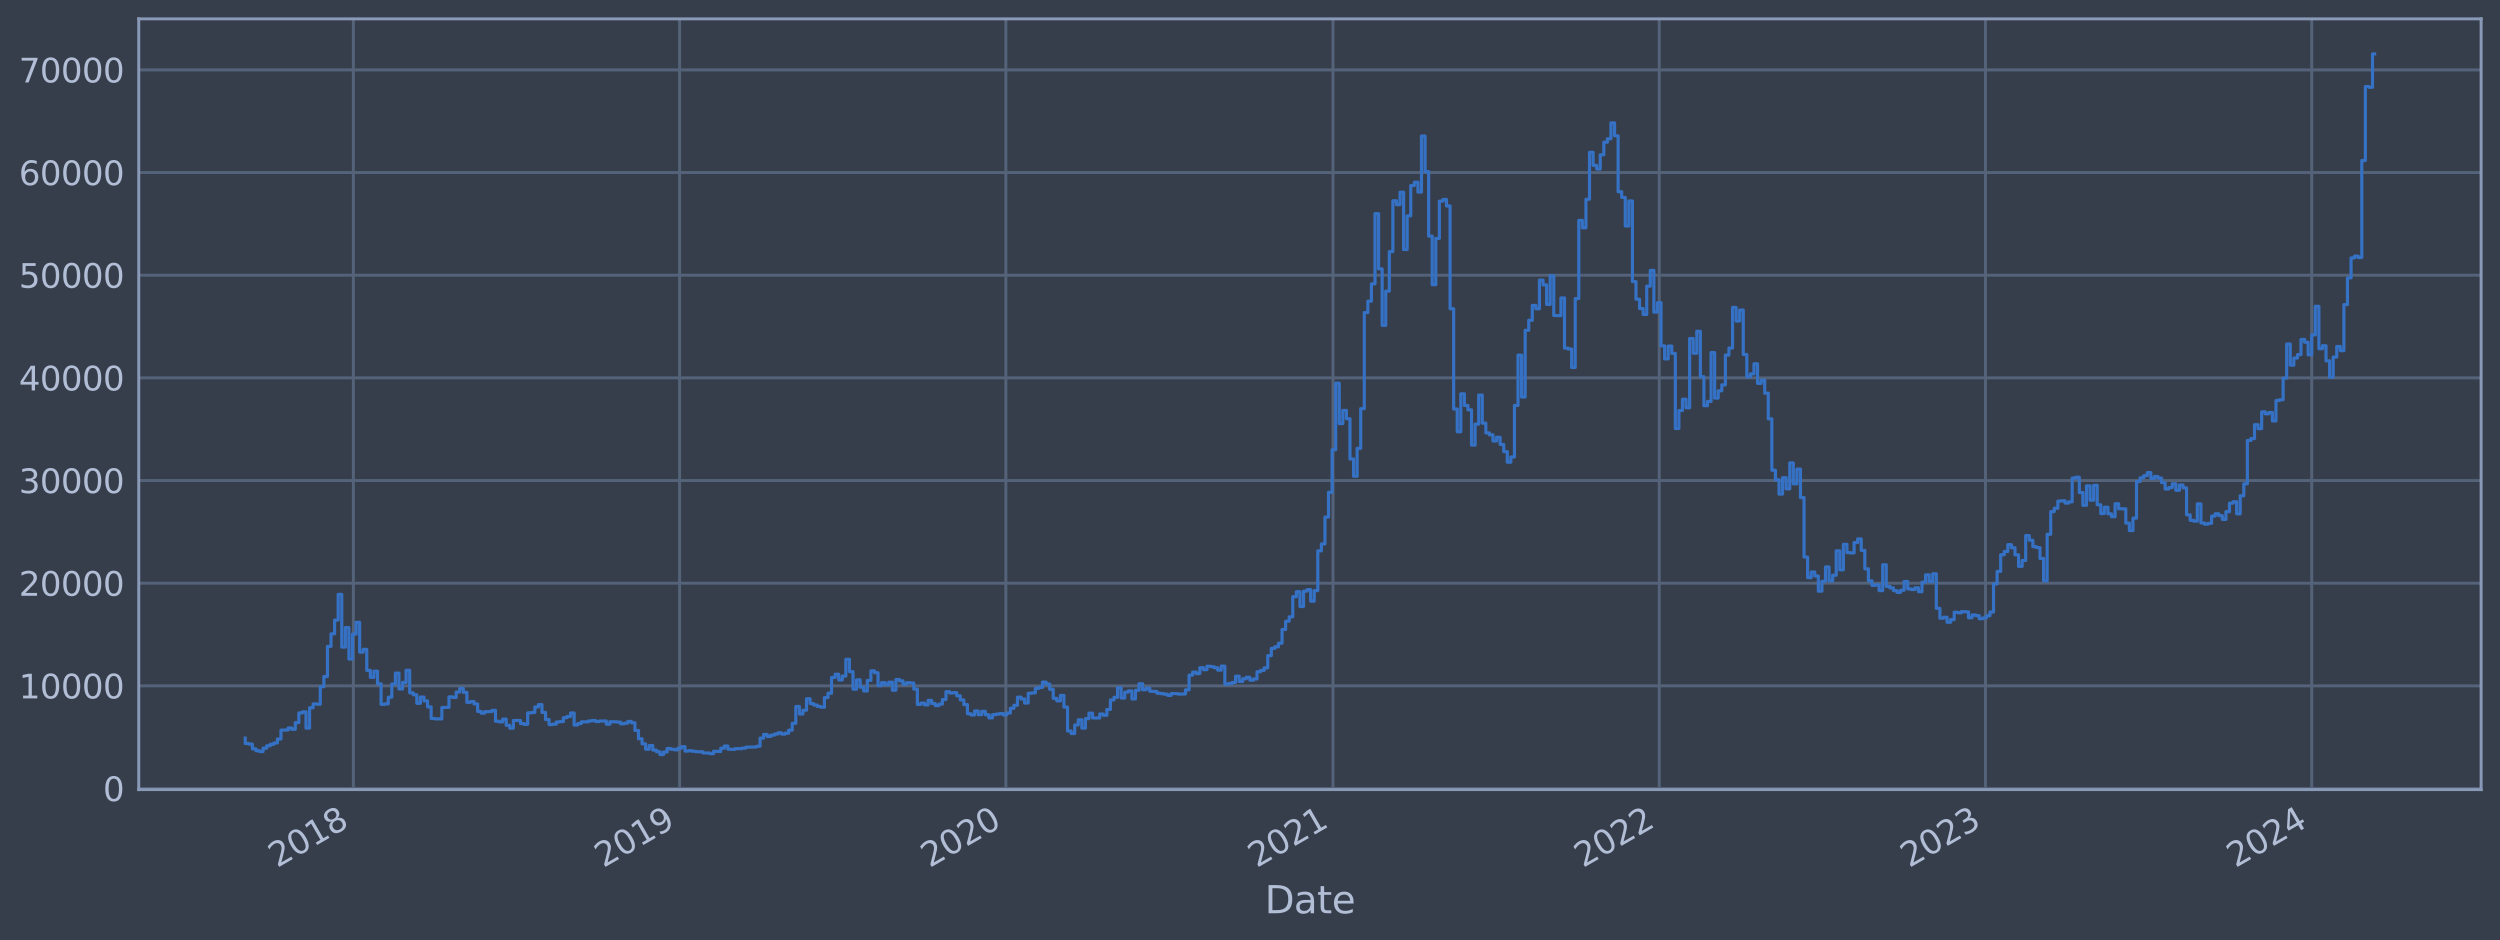 <?xml version="1.0" encoding="utf-8" standalone="no"?>
<!DOCTYPE svg PUBLIC "-//W3C//DTD SVG 1.1//EN"
  "http://www.w3.org/Graphics/SVG/1.1/DTD/svg11.dtd">
<svg xmlns:xlink="http://www.w3.org/1999/xlink" width="952.884pt" height="358.291pt" viewBox="0 0 952.884 358.291" xmlns="http://www.w3.org/2000/svg" version="1.1">
 <defs>
  <style type="text/css">*{stroke-linejoin: round; stroke-linecap: butt}</style>
 </defs>
 <g id="figure_1">
  <g id="patch_1">
   <path d="M 0 358.291 
L 952.884 358.291 
L 952.884 0 
L 0 0 
z
" style="fill: #373e4b"/>
  </g>
  <g id="axes_1">
   <g id="patch_2">
    <path d="M 52.884 300.96 
L 945.684 300.96 
L 945.684 7.2 
L 52.884 7.2 
z
" style="fill: #373e4b"/>
   </g>
   <g id="matplotlib.axis_1">
    <g id="xtick_1">
     <g id="line2d_1">
      <path d="M 134.688 300.96 
L 134.688 7.2 
" clip-path="url(#p4d804f595d)" style="fill: none; stroke: #546379; stroke-width: 1.12; stroke-linecap: square"/>
     </g>
     <g id="line2d_2"/>
     <g id="text_1">
      <!-- 2018 -->
      <g style="fill: #b1bed6" transform="translate(105.607 330.885) rotate(-30) scale(0.126 -0.126)">
       <defs>
        <path id="DejaVuSans-32" d="M 1228 531 
L 3431 531 
L 3431 0 
L 469 0 
L 469 531 
Q 828 903 1448 1529 
Q 2069 2156 2228 2338 
Q 2531 2678 2651 2914 
Q 2772 3150 2772 3378 
Q 2772 3750 2511 3984 
Q 2250 4219 1831 4219 
Q 1534 4219 1204 4116 
Q 875 4013 500 3803 
L 500 4441 
Q 881 4594 1212 4672 
Q 1544 4750 1819 4750 
Q 2544 4750 2975 4387 
Q 3406 4025 3406 3419 
Q 3406 3131 3298 2873 
Q 3191 2616 2906 2266 
Q 2828 2175 2409 1742 
Q 1991 1309 1228 531 
z
" transform="scale(0.016)"/>
        <path id="DejaVuSans-30" d="M 2034 4250 
Q 1547 4250 1301 3770 
Q 1056 3291 1056 2328 
Q 1056 1369 1301 889 
Q 1547 409 2034 409 
Q 2525 409 2770 889 
Q 3016 1369 3016 2328 
Q 3016 3291 2770 3770 
Q 2525 4250 2034 4250 
z
M 2034 4750 
Q 2819 4750 3233 4129 
Q 3647 3509 3647 2328 
Q 3647 1150 3233 529 
Q 2819 -91 2034 -91 
Q 1250 -91 836 529 
Q 422 1150 422 2328 
Q 422 3509 836 4129 
Q 1250 4750 2034 4750 
z
" transform="scale(0.016)"/>
        <path id="DejaVuSans-31" d="M 794 531 
L 1825 531 
L 1825 4091 
L 703 3866 
L 703 4441 
L 1819 4666 
L 2450 4666 
L 2450 531 
L 3481 531 
L 3481 0 
L 794 0 
L 794 531 
z
" transform="scale(0.016)"/>
        <path id="DejaVuSans-38" d="M 2034 2216 
Q 1584 2216 1326 1975 
Q 1069 1734 1069 1313 
Q 1069 891 1326 650 
Q 1584 409 2034 409 
Q 2484 409 2743 651 
Q 3003 894 3003 1313 
Q 3003 1734 2745 1975 
Q 2488 2216 2034 2216 
z
M 1403 2484 
Q 997 2584 770 2862 
Q 544 3141 544 3541 
Q 544 4100 942 4425 
Q 1341 4750 2034 4750 
Q 2731 4750 3128 4425 
Q 3525 4100 3525 3541 
Q 3525 3141 3298 2862 
Q 3072 2584 2669 2484 
Q 3125 2378 3379 2068 
Q 3634 1759 3634 1313 
Q 3634 634 3220 271 
Q 2806 -91 2034 -91 
Q 1263 -91 848 271 
Q 434 634 434 1313 
Q 434 1759 690 2068 
Q 947 2378 1403 2484 
z
M 1172 3481 
Q 1172 3119 1398 2916 
Q 1625 2713 2034 2713 
Q 2441 2713 2670 2916 
Q 2900 3119 2900 3481 
Q 2900 3844 2670 4047 
Q 2441 4250 2034 4250 
Q 1625 4250 1398 4047 
Q 1172 3844 1172 3481 
z
" transform="scale(0.016)"/>
       </defs>
       <use xlink:href="#DejaVuSans-32"/>
       <use xlink:href="#DejaVuSans-30" x="63.623"/>
       <use xlink:href="#DejaVuSans-31" x="127.246"/>
       <use xlink:href="#DejaVuSans-38" x="190.869"/>
      </g>
     </g>
    </g>
    <g id="xtick_2">
     <g id="line2d_3">
      <path d="M 259.037 300.96 
L 259.037 7.2 
" clip-path="url(#p4d804f595d)" style="fill: none; stroke: #546379; stroke-width: 1.12; stroke-linecap: square"/>
     </g>
     <g id="line2d_4"/>
     <g id="text_2">
      <!-- 2019 -->
      <g style="fill: #b1bed6" transform="translate(229.956 330.885) rotate(-30) scale(0.126 -0.126)">
       <defs>
        <path id="DejaVuSans-39" d="M 703 97 
L 703 672 
Q 941 559 1184 500 
Q 1428 441 1663 441 
Q 2288 441 2617 861 
Q 2947 1281 2994 2138 
Q 2813 1869 2534 1725 
Q 2256 1581 1919 1581 
Q 1219 1581 811 2004 
Q 403 2428 403 3163 
Q 403 3881 828 4315 
Q 1253 4750 1959 4750 
Q 2769 4750 3195 4129 
Q 3622 3509 3622 2328 
Q 3622 1225 3098 567 
Q 2575 -91 1691 -91 
Q 1453 -91 1209 -44 
Q 966 3 703 97 
z
M 1959 2075 
Q 2384 2075 2632 2365 
Q 2881 2656 2881 3163 
Q 2881 3666 2632 3958 
Q 2384 4250 1959 4250 
Q 1534 4250 1286 3958 
Q 1038 3666 1038 3163 
Q 1038 2656 1286 2365 
Q 1534 2075 1959 2075 
z
" transform="scale(0.016)"/>
       </defs>
       <use xlink:href="#DejaVuSans-32"/>
       <use xlink:href="#DejaVuSans-30" x="63.623"/>
       <use xlink:href="#DejaVuSans-31" x="127.246"/>
       <use xlink:href="#DejaVuSans-39" x="190.869"/>
      </g>
     </g>
    </g>
    <g id="xtick_3">
     <g id="line2d_5">
      <path d="M 383.385 300.96 
L 383.385 7.2 
" clip-path="url(#p4d804f595d)" style="fill: none; stroke: #546379; stroke-width: 1.12; stroke-linecap: square"/>
     </g>
     <g id="line2d_6"/>
     <g id="text_3">
      <!-- 2020 -->
      <g style="fill: #b1bed6" transform="translate(354.304 330.885) rotate(-30) scale(0.126 -0.126)">
       <use xlink:href="#DejaVuSans-32"/>
       <use xlink:href="#DejaVuSans-30" x="63.623"/>
       <use xlink:href="#DejaVuSans-32" x="127.246"/>
       <use xlink:href="#DejaVuSans-30" x="190.869"/>
      </g>
     </g>
    </g>
    <g id="xtick_4">
     <g id="line2d_7">
      <path d="M 508.075 300.96 
L 508.075 7.2 
" clip-path="url(#p4d804f595d)" style="fill: none; stroke: #546379; stroke-width: 1.12; stroke-linecap: square"/>
     </g>
     <g id="line2d_8"/>
     <g id="text_4">
      <!-- 2021 -->
      <g style="fill: #b1bed6" transform="translate(478.994 330.885) rotate(-30) scale(0.126 -0.126)">
       <use xlink:href="#DejaVuSans-32"/>
       <use xlink:href="#DejaVuSans-30" x="63.623"/>
       <use xlink:href="#DejaVuSans-32" x="127.246"/>
       <use xlink:href="#DejaVuSans-31" x="190.869"/>
      </g>
     </g>
    </g>
    <g id="xtick_5">
     <g id="line2d_9">
      <path d="M 632.423 300.96 
L 632.423 7.2 
" clip-path="url(#p4d804f595d)" style="fill: none; stroke: #546379; stroke-width: 1.12; stroke-linecap: square"/>
     </g>
     <g id="line2d_10"/>
     <g id="text_5">
      <!-- 2022 -->
      <g style="fill: #b1bed6" transform="translate(603.342 330.885) rotate(-30) scale(0.126 -0.126)">
       <use xlink:href="#DejaVuSans-32"/>
       <use xlink:href="#DejaVuSans-30" x="63.623"/>
       <use xlink:href="#DejaVuSans-32" x="127.246"/>
       <use xlink:href="#DejaVuSans-32" x="190.869"/>
      </g>
     </g>
    </g>
    <g id="xtick_6">
     <g id="line2d_11">
      <path d="M 756.772 300.96 
L 756.772 7.2 
" clip-path="url(#p4d804f595d)" style="fill: none; stroke: #546379; stroke-width: 1.12; stroke-linecap: square"/>
     </g>
     <g id="line2d_12"/>
     <g id="text_6">
      <!-- 2023 -->
      <g style="fill: #b1bed6" transform="translate(727.691 330.885) rotate(-30) scale(0.126 -0.126)">
       <defs>
        <path id="DejaVuSans-33" d="M 2597 2516 
Q 3050 2419 3304 2112 
Q 3559 1806 3559 1356 
Q 3559 666 3084 287 
Q 2609 -91 1734 -91 
Q 1441 -91 1130 -33 
Q 819 25 488 141 
L 488 750 
Q 750 597 1062 519 
Q 1375 441 1716 441 
Q 2309 441 2620 675 
Q 2931 909 2931 1356 
Q 2931 1769 2642 2001 
Q 2353 2234 1838 2234 
L 1294 2234 
L 1294 2753 
L 1863 2753 
Q 2328 2753 2575 2939 
Q 2822 3125 2822 3475 
Q 2822 3834 2567 4026 
Q 2313 4219 1838 4219 
Q 1578 4219 1281 4162 
Q 984 4106 628 3988 
L 628 4550 
Q 988 4650 1302 4700 
Q 1616 4750 1894 4750 
Q 2613 4750 3031 4423 
Q 3450 4097 3450 3541 
Q 3450 3153 3228 2886 
Q 3006 2619 2597 2516 
z
" transform="scale(0.016)"/>
       </defs>
       <use xlink:href="#DejaVuSans-32"/>
       <use xlink:href="#DejaVuSans-30" x="63.623"/>
       <use xlink:href="#DejaVuSans-32" x="127.246"/>
       <use xlink:href="#DejaVuSans-33" x="190.869"/>
      </g>
     </g>
    </g>
    <g id="xtick_7">
     <g id="line2d_13">
      <path d="M 881.121 300.96 
L 881.121 7.2 
" clip-path="url(#p4d804f595d)" style="fill: none; stroke: #546379; stroke-width: 1.12; stroke-linecap: square"/>
     </g>
     <g id="line2d_14"/>
     <g id="text_7">
      <!-- 2024 -->
      <g style="fill: #b1bed6" transform="translate(852.04 330.885) rotate(-30) scale(0.126 -0.126)">
       <defs>
        <path id="DejaVuSans-34" d="M 2419 4116 
L 825 1625 
L 2419 1625 
L 2419 4116 
z
M 2253 4666 
L 3047 4666 
L 3047 1625 
L 3713 1625 
L 3713 1100 
L 3047 1100 
L 3047 0 
L 2419 0 
L 2419 1100 
L 313 1100 
L 313 1709 
L 2253 4666 
z
" transform="scale(0.016)"/>
       </defs>
       <use xlink:href="#DejaVuSans-32"/>
       <use xlink:href="#DejaVuSans-30" x="63.623"/>
       <use xlink:href="#DejaVuSans-32" x="127.246"/>
       <use xlink:href="#DejaVuSans-34" x="190.869"/>
      </g>
     </g>
    </g>
    <g id="text_8">
     <!-- Date -->
     <g style="fill: #b1bed6" transform="translate(482.075 348.096) scale(0.144 -0.144)">
      <defs>
       <path id="DejaVuSans-44" d="M 1259 4147 
L 1259 519 
L 2022 519 
Q 2988 519 3436 956 
Q 3884 1394 3884 2338 
Q 3884 3275 3436 3711 
Q 2988 4147 2022 4147 
L 1259 4147 
z
M 628 4666 
L 1925 4666 
Q 3281 4666 3915 4102 
Q 4550 3538 4550 2338 
Q 4550 1131 3912 565 
Q 3275 0 1925 0 
L 628 0 
L 628 4666 
z
" transform="scale(0.016)"/>
       <path id="DejaVuSans-61" d="M 2194 1759 
Q 1497 1759 1228 1600 
Q 959 1441 959 1056 
Q 959 750 1161 570 
Q 1363 391 1709 391 
Q 2188 391 2477 730 
Q 2766 1069 2766 1631 
L 2766 1759 
L 2194 1759 
z
M 3341 1997 
L 3341 0 
L 2766 0 
L 2766 531 
Q 2569 213 2275 61 
Q 1981 -91 1556 -91 
Q 1019 -91 701 211 
Q 384 513 384 1019 
Q 384 1609 779 1909 
Q 1175 2209 1959 2209 
L 2766 2209 
L 2766 2266 
Q 2766 2663 2505 2880 
Q 2244 3097 1772 3097 
Q 1472 3097 1187 3025 
Q 903 2953 641 2809 
L 641 3341 
Q 956 3463 1253 3523 
Q 1550 3584 1831 3584 
Q 2591 3584 2966 3190 
Q 3341 2797 3341 1997 
z
" transform="scale(0.016)"/>
       <path id="DejaVuSans-74" d="M 1172 4494 
L 1172 3500 
L 2356 3500 
L 2356 3053 
L 1172 3053 
L 1172 1153 
Q 1172 725 1289 603 
Q 1406 481 1766 481 
L 2356 481 
L 2356 0 
L 1766 0 
Q 1100 0 847 248 
Q 594 497 594 1153 
L 594 3053 
L 172 3053 
L 172 3500 
L 594 3500 
L 594 4494 
L 1172 4494 
z
" transform="scale(0.016)"/>
       <path id="DejaVuSans-65" d="M 3597 1894 
L 3597 1613 
L 953 1613 
Q 991 1019 1311 708 
Q 1631 397 2203 397 
Q 2534 397 2845 478 
Q 3156 559 3463 722 
L 3463 178 
Q 3153 47 2828 -22 
Q 2503 -91 2169 -91 
Q 1331 -91 842 396 
Q 353 884 353 1716 
Q 353 2575 817 3079 
Q 1281 3584 2069 3584 
Q 2775 3584 3186 3129 
Q 3597 2675 3597 1894 
z
M 3022 2063 
Q 3016 2534 2758 2815 
Q 2500 3097 2075 3097 
Q 1594 3097 1305 2825 
Q 1016 2553 972 2059 
L 3022 2063 
z
" transform="scale(0.016)"/>
      </defs>
      <use xlink:href="#DejaVuSans-44"/>
      <use xlink:href="#DejaVuSans-61" x="77.002"/>
      <use xlink:href="#DejaVuSans-74" x="138.281"/>
      <use xlink:href="#DejaVuSans-65" x="177.49"/>
     </g>
    </g>
   </g>
   <g id="matplotlib.axis_2">
    <g id="ytick_1">
     <g id="line2d_15">
      <path d="M 52.884 300.552 
L 945.684 300.552 
" clip-path="url(#p4d804f595d)" style="fill: none; stroke: #546379; stroke-width: 1.12; stroke-linecap: square"/>
     </g>
     <g id="line2d_16"/>
     <g id="text_9">
      <!-- 0 -->
      <g style="fill: #b1bed6" transform="translate(39.267 305.339) scale(0.126 -0.126)">
       <use xlink:href="#DejaVuSans-30"/>
      </g>
     </g>
    </g>
    <g id="ytick_2">
     <g id="line2d_17">
      <path d="M 52.884 261.422 
L 945.684 261.422 
" clip-path="url(#p4d804f595d)" style="fill: none; stroke: #546379; stroke-width: 1.12; stroke-linecap: square"/>
     </g>
     <g id="line2d_18"/>
     <g id="text_10">
      <!-- 10000 -->
      <g style="fill: #b1bed6" transform="translate(7.2 266.209) scale(0.126 -0.126)">
       <use xlink:href="#DejaVuSans-31"/>
       <use xlink:href="#DejaVuSans-30" x="63.623"/>
       <use xlink:href="#DejaVuSans-30" x="127.246"/>
       <use xlink:href="#DejaVuSans-30" x="190.869"/>
       <use xlink:href="#DejaVuSans-30" x="254.492"/>
      </g>
     </g>
    </g>
    <g id="ytick_3">
     <g id="line2d_19">
      <path d="M 52.884 222.292 
L 945.684 222.292 
" clip-path="url(#p4d804f595d)" style="fill: none; stroke: #546379; stroke-width: 1.12; stroke-linecap: square"/>
     </g>
     <g id="line2d_20"/>
     <g id="text_11">
      <!-- 20000 -->
      <g style="fill: #b1bed6" transform="translate(7.2 227.079) scale(0.126 -0.126)">
       <use xlink:href="#DejaVuSans-32"/>
       <use xlink:href="#DejaVuSans-30" x="63.623"/>
       <use xlink:href="#DejaVuSans-30" x="127.246"/>
       <use xlink:href="#DejaVuSans-30" x="190.869"/>
       <use xlink:href="#DejaVuSans-30" x="254.492"/>
      </g>
     </g>
    </g>
    <g id="ytick_4">
     <g id="line2d_21">
      <path d="M 52.884 183.162 
L 945.684 183.162 
" clip-path="url(#p4d804f595d)" style="fill: none; stroke: #546379; stroke-width: 1.12; stroke-linecap: square"/>
     </g>
     <g id="line2d_22"/>
     <g id="text_12">
      <!-- 30000 -->
      <g style="fill: #b1bed6" transform="translate(7.2 187.949) scale(0.126 -0.126)">
       <use xlink:href="#DejaVuSans-33"/>
       <use xlink:href="#DejaVuSans-30" x="63.623"/>
       <use xlink:href="#DejaVuSans-30" x="127.246"/>
       <use xlink:href="#DejaVuSans-30" x="190.869"/>
       <use xlink:href="#DejaVuSans-30" x="254.492"/>
      </g>
     </g>
    </g>
    <g id="ytick_5">
     <g id="line2d_23">
      <path d="M 52.884 144.032 
L 945.684 144.032 
" clip-path="url(#p4d804f595d)" style="fill: none; stroke: #546379; stroke-width: 1.12; stroke-linecap: square"/>
     </g>
     <g id="line2d_24"/>
     <g id="text_13">
      <!-- 40000 -->
      <g style="fill: #b1bed6" transform="translate(7.2 148.819) scale(0.126 -0.126)">
       <use xlink:href="#DejaVuSans-34"/>
       <use xlink:href="#DejaVuSans-30" x="63.623"/>
       <use xlink:href="#DejaVuSans-30" x="127.246"/>
       <use xlink:href="#DejaVuSans-30" x="190.869"/>
       <use xlink:href="#DejaVuSans-30" x="254.492"/>
      </g>
     </g>
    </g>
    <g id="ytick_6">
     <g id="line2d_25">
      <path d="M 52.884 104.902 
L 945.684 104.902 
" clip-path="url(#p4d804f595d)" style="fill: none; stroke: #546379; stroke-width: 1.12; stroke-linecap: square"/>
     </g>
     <g id="line2d_26"/>
     <g id="text_14">
      <!-- 50000 -->
      <g style="fill: #b1bed6" transform="translate(7.2 109.689) scale(0.126 -0.126)">
       <defs>
        <path id="DejaVuSans-35" d="M 691 4666 
L 3169 4666 
L 3169 4134 
L 1269 4134 
L 1269 2991 
Q 1406 3038 1543 3061 
Q 1681 3084 1819 3084 
Q 2600 3084 3056 2656 
Q 3513 2228 3513 1497 
Q 3513 744 3044 326 
Q 2575 -91 1722 -91 
Q 1428 -91 1123 -41 
Q 819 9 494 109 
L 494 744 
Q 775 591 1075 516 
Q 1375 441 1709 441 
Q 2250 441 2565 725 
Q 2881 1009 2881 1497 
Q 2881 1984 2565 2268 
Q 2250 2553 1709 2553 
Q 1456 2553 1204 2497 
Q 953 2441 691 2322 
L 691 4666 
z
" transform="scale(0.016)"/>
       </defs>
       <use xlink:href="#DejaVuSans-35"/>
       <use xlink:href="#DejaVuSans-30" x="63.623"/>
       <use xlink:href="#DejaVuSans-30" x="127.246"/>
       <use xlink:href="#DejaVuSans-30" x="190.869"/>
       <use xlink:href="#DejaVuSans-30" x="254.492"/>
      </g>
     </g>
    </g>
    <g id="ytick_7">
     <g id="line2d_27">
      <path d="M 52.884 65.772 
L 945.684 65.772 
" clip-path="url(#p4d804f595d)" style="fill: none; stroke: #546379; stroke-width: 1.12; stroke-linecap: square"/>
     </g>
     <g id="line2d_28"/>
     <g id="text_15">
      <!-- 60000 -->
      <g style="fill: #b1bed6" transform="translate(7.2 70.559) scale(0.126 -0.126)">
       <defs>
        <path id="DejaVuSans-36" d="M 2113 2584 
Q 1688 2584 1439 2293 
Q 1191 2003 1191 1497 
Q 1191 994 1439 701 
Q 1688 409 2113 409 
Q 2538 409 2786 701 
Q 3034 994 3034 1497 
Q 3034 2003 2786 2293 
Q 2538 2584 2113 2584 
z
M 3366 4563 
L 3366 3988 
Q 3128 4100 2886 4159 
Q 2644 4219 2406 4219 
Q 1781 4219 1451 3797 
Q 1122 3375 1075 2522 
Q 1259 2794 1537 2939 
Q 1816 3084 2150 3084 
Q 2853 3084 3261 2657 
Q 3669 2231 3669 1497 
Q 3669 778 3244 343 
Q 2819 -91 2113 -91 
Q 1303 -91 875 529 
Q 447 1150 447 2328 
Q 447 3434 972 4092 
Q 1497 4750 2381 4750 
Q 2619 4750 2861 4703 
Q 3103 4656 3366 4563 
z
" transform="scale(0.016)"/>
       </defs>
       <use xlink:href="#DejaVuSans-36"/>
       <use xlink:href="#DejaVuSans-30" x="63.623"/>
       <use xlink:href="#DejaVuSans-30" x="127.246"/>
       <use xlink:href="#DejaVuSans-30" x="190.869"/>
       <use xlink:href="#DejaVuSans-30" x="254.492"/>
      </g>
     </g>
    </g>
    <g id="ytick_8">
     <g id="line2d_29">
      <path d="M 52.884 26.642 
L 945.684 26.642 
" clip-path="url(#p4d804f595d)" style="fill: none; stroke: #546379; stroke-width: 1.12; stroke-linecap: square"/>
     </g>
     <g id="line2d_30"/>
     <g id="text_16">
      <!-- 70000 -->
      <g style="fill: #b1bed6" transform="translate(7.2 31.429) scale(0.126 -0.126)">
       <defs>
        <path id="DejaVuSans-37" d="M 525 4666 
L 3525 4666 
L 3525 4397 
L 1831 0 
L 1172 0 
L 2766 4134 
L 525 4134 
L 525 4666 
z
" transform="scale(0.016)"/>
       </defs>
       <use xlink:href="#DejaVuSans-37"/>
       <use xlink:href="#DejaVuSans-30" x="63.623"/>
       <use xlink:href="#DejaVuSans-30" x="127.246"/>
       <use xlink:href="#DejaVuSans-30" x="190.869"/>
       <use xlink:href="#DejaVuSans-30" x="254.492"/>
      </g>
     </g>
    </g>
   </g>
   <g id="line2d_31">
    <path d="M 93.466 281.345 
L 93.466 283.393 
L 94.828 283.393 
L 94.828 283.605 
L 96.191 283.605 
L 96.191 285.427 
L 97.554 285.427 
L 97.554 286.158 
L 98.916 286.158 
L 98.916 286.462 
L 100.279 286.462 
L 100.279 285.166 
L 101.642 285.166 
L 101.642 284.257 
L 103.005 284.257 
L 103.005 283.693 
L 104.367 283.693 
L 104.367 283.18 
L 105.73 283.18 
L 105.73 281.683 
L 107.093 281.683 
L 107.093 278.28 
L 109.818 278.259 
L 109.818 277.463 
L 111.181 277.463 
L 111.181 277.974 
L 112.544 277.974 
L 112.544 275.446 
L 113.906 275.446 
L 113.906 271.729 
L 115.269 271.729 
L 115.269 271.328 
L 116.632 271.328 
L 116.632 277.504 
L 117.995 277.504 
L 117.995 269.761 
L 119.357 269.761 
L 119.357 268.298 
L 120.72 268.298 
L 120.72 268.415 
L 122.083 268.415 
L 122.083 261.739 
L 123.446 261.739 
L 123.446 257.85 
L 124.808 257.85 
L 124.808 246.381 
L 126.171 246.381 
L 126.171 241.587 
L 127.534 241.587 
L 127.534 236.347 
L 128.896 236.347 
L 128.896 226.55 
L 130.259 226.55 
L 130.259 246.644 
L 131.622 246.644 
L 131.622 239.204 
L 132.985 239.204 
L 132.985 251.199 
L 134.347 251.199 
L 134.347 241.703 
L 135.71 241.703 
L 135.71 237.189 
L 137.073 237.189 
L 137.073 248.566 
L 138.435 248.566 
L 138.435 247.515 
L 139.798 247.515 
L 139.798 255.527 
L 141.161 255.527 
L 141.161 258.168 
L 142.524 258.168 
L 142.524 255.821 
L 143.886 255.821 
L 143.886 260.624 
L 145.249 260.624 
L 145.249 268.457 
L 146.612 268.457 
L 146.612 268.289 
L 147.975 268.289 
L 147.975 265.743 
L 149.337 265.743 
L 149.337 260.723 
L 150.7 260.723 
L 150.7 256.546 
L 152.063 256.546 
L 152.063 262.597 
L 153.425 262.597 
L 153.425 260.122 
L 154.788 260.122 
L 154.788 255.487 
L 156.151 255.487 
L 156.151 264.065 
L 157.514 264.065 
L 157.514 264.826 
L 158.876 264.826 
L 158.876 268.082 
L 160.239 268.082 
L 160.239 265.687 
L 161.602 265.687 
L 161.602 267.159 
L 162.965 267.159 
L 162.965 269.441 
L 164.327 269.441 
L 164.327 273.836 
L 165.69 273.836 
L 165.69 273.996 
L 168.415 274.005 
L 168.415 269.658 
L 171.141 269.611 
L 171.141 265.606 
L 172.504 265.606 
L 172.504 265.843 
L 173.866 265.843 
L 173.866 263.776 
L 175.229 263.776 
L 175.229 262.387 
L 176.592 262.387 
L 176.592 263.89 
L 177.955 263.89 
L 177.955 267.695 
L 179.317 267.695 
L 179.317 267.405 
L 180.68 267.405 
L 180.68 268.301 
L 182.043 268.301 
L 182.043 271.158 
L 183.405 271.158 
L 183.405 271.813 
L 184.768 271.813 
L 184.768 271.245 
L 187.494 271.222 
L 187.494 270.752 
L 188.856 270.752 
L 188.856 274.91 
L 190.219 274.91 
L 190.219 275.162 
L 191.582 275.162 
L 191.582 274.097 
L 192.944 274.097 
L 192.944 276.459 
L 194.307 276.459 
L 194.307 277.551 
L 195.67 277.551 
L 195.67 274.623 
L 198.395 274.614 
L 198.395 275.785 
L 199.758 275.785 
L 199.758 276.1 
L 201.121 276.1 
L 201.121 271.709 
L 202.484 271.709 
L 202.484 271.57 
L 203.846 271.57 
L 203.846 269.483 
L 205.209 269.483 
L 205.209 268.577 
L 206.572 268.577 
L 206.572 271.538 
L 207.934 271.538 
L 207.934 274.263 
L 209.297 274.263 
L 209.297 276.182 
L 210.66 276.182 
L 210.66 276.015 
L 212.023 276.015 
L 212.023 275.17 
L 213.385 275.17 
L 213.385 275.016 
L 214.748 275.016 
L 214.748 273.547 
L 216.111 273.547 
L 216.111 273.087 
L 217.474 273.087 
L 217.474 271.755 
L 218.836 271.755 
L 218.836 276.354 
L 220.199 276.354 
L 220.199 275.798 
L 221.562 275.798 
L 221.562 275.128 
L 224.287 275.133 
L 224.287 274.791 
L 225.65 274.791 
L 225.65 274.614 
L 227.013 274.614 
L 227.013 275.034 
L 228.375 275.034 
L 228.375 274.829 
L 231.101 274.8 
L 231.101 276.036 
L 232.464 276.036 
L 232.464 275.08 
L 235.189 275.141 
L 235.189 275.226 
L 236.552 275.226 
L 236.552 275.894 
L 237.914 275.894 
L 237.914 275.66 
L 239.277 275.66 
L 239.277 274.973 
L 240.64 274.973 
L 240.64 275.475 
L 242.003 275.475 
L 242.003 278.409 
L 243.365 278.409 
L 243.365 281.579 
L 244.728 281.579 
L 244.728 283.519 
L 246.091 283.519 
L 246.091 285.571 
L 247.453 285.571 
L 247.453 284.164 
L 248.816 284.164 
L 248.816 285.898 
L 250.179 285.898 
L 250.179 286.51 
L 251.542 286.51 
L 251.542 287.607 
L 252.904 287.607 
L 252.904 286.635 
L 254.267 286.635 
L 254.267 285.292 
L 255.63 285.292 
L 255.63 285.598 
L 256.993 285.598 
L 256.993 285.798 
L 258.355 285.798 
L 258.355 285.169 
L 259.718 285.169 
L 259.718 284.619 
L 261.081 284.619 
L 261.081 286.284 
L 262.443 286.284 
L 262.443 286.142 
L 263.806 286.142 
L 263.806 286.364 
L 265.169 286.364 
L 265.169 286.515 
L 267.894 286.558 
L 267.894 286.974 
L 270.62 287.029 
L 270.62 287.268 
L 271.983 287.268 
L 271.983 286.35 
L 274.708 286.433 
L 274.708 285.187 
L 276.071 285.187 
L 276.071 284.354 
L 277.433 284.354 
L 277.433 285.552 
L 280.159 285.625 
L 280.159 285.343 
L 282.884 285.365 
L 282.884 285.148 
L 284.247 285.148 
L 284.247 284.786 
L 288.335 284.71 
L 288.335 284.453 
L 289.698 284.453 
L 289.698 281.334 
L 291.061 281.334 
L 291.061 279.935 
L 292.423 279.935 
L 292.423 280.702 
L 293.786 280.702 
L 293.786 280.217 
L 295.149 280.217 
L 295.149 279.777 
L 296.512 279.777 
L 296.512 279.288 
L 297.874 279.288 
L 297.874 279.808 
L 299.237 279.808 
L 299.237 279.46 
L 300.6 279.46 
L 300.6 278.309 
L 301.962 278.309 
L 301.962 275.712 
L 303.325 275.712 
L 303.325 269.277 
L 304.688 269.277 
L 304.688 272.124 
L 306.051 272.124 
L 306.051 270.712 
L 307.413 270.712 
L 307.413 266.335 
L 308.776 266.335 
L 308.776 268.182 
L 310.139 268.182 
L 310.139 268.72 
L 311.502 268.72 
L 311.502 269.255 
L 312.864 269.255 
L 312.864 269.57 
L 314.227 269.57 
L 314.227 265.885 
L 315.59 265.885 
L 315.59 264.233 
L 316.952 264.233 
L 316.952 258.235 
L 318.315 258.235 
L 318.315 256.989 
L 319.678 256.989 
L 319.678 259.157 
L 321.041 259.157 
L 321.041 257.684 
L 322.403 257.684 
L 322.403 251.3 
L 323.766 251.3 
L 323.766 255.986 
L 325.129 255.986 
L 325.129 262.696 
L 326.492 262.696 
L 326.492 259.123 
L 327.854 259.123 
L 327.854 261.91 
L 329.217 261.91 
L 329.217 263.373 
L 330.58 263.373 
L 330.58 259.35 
L 331.942 259.35 
L 331.942 255.687 
L 333.305 255.687 
L 333.305 256.405 
L 334.668 256.405 
L 334.668 261.356 
L 336.031 261.356 
L 336.031 260.179 
L 337.393 260.179 
L 337.393 260.984 
L 338.756 260.984 
L 338.756 260.012 
L 340.119 260.012 
L 340.119 263.073 
L 341.481 263.073 
L 341.481 258.991 
L 342.844 258.991 
L 342.844 259.515 
L 344.207 259.515 
L 344.207 260.798 
L 345.57 260.798 
L 345.57 260.207 
L 346.932 260.207 
L 346.932 260.342 
L 348.295 260.342 
L 348.295 262.661 
L 349.658 262.661 
L 349.658 268.489 
L 351.021 268.489 
L 351.021 267.984 
L 352.383 267.984 
L 352.383 268.67 
L 353.746 268.67 
L 353.746 266.947 
L 355.109 266.947 
L 355.109 268.138 
L 356.471 268.138 
L 356.471 268.947 
L 357.834 268.947 
L 357.834 268.377 
L 359.197 268.377 
L 359.197 266.639 
L 360.56 266.639 
L 360.56 263.639 
L 361.922 263.639 
L 361.922 264.156 
L 363.285 264.156 
L 363.285 263.991 
L 364.648 263.991 
L 364.648 265.19 
L 366.011 265.19 
L 366.011 266.774 
L 367.373 266.774 
L 367.373 268.559 
L 368.736 268.559 
L 368.736 272.04 
L 370.099 272.04 
L 370.099 272.521 
L 371.461 272.521 
L 371.461 270.979 
L 372.824 270.979 
L 372.824 272.406 
L 374.187 272.406 
L 374.187 271.117 
L 375.55 271.117 
L 375.55 272.421 
L 376.912 272.421 
L 376.912 273.632 
L 378.275 273.632 
L 378.275 272.417 
L 379.638 272.417 
L 379.638 272.18 
L 381.001 272.18 
L 381.001 271.983 
L 382.363 271.983 
L 382.363 272.473 
L 383.726 272.473 
L 383.726 271.785 
L 385.089 271.785 
L 385.089 269.96 
L 386.451 269.96 
L 386.451 268.836 
L 387.814 268.836 
L 387.814 265.725 
L 389.177 265.725 
L 389.177 266.422 
L 390.54 266.422 
L 390.54 267.967 
L 391.902 267.967 
L 391.902 264.24 
L 393.265 264.24 
L 393.265 264.104 
L 394.628 264.104 
L 394.628 262.378 
L 395.99 262.378 
L 395.99 261.99 
L 397.353 261.99 
L 397.353 259.98 
L 398.716 259.98 
L 398.716 260.715 
L 400.079 260.715 
L 400.079 262.715 
L 401.441 262.715 
L 401.441 266.174 
L 402.804 266.174 
L 402.804 267.158 
L 404.167 267.158 
L 404.167 265.071 
L 405.53 265.071 
L 405.53 269.514 
L 406.892 269.514 
L 406.892 278.604 
L 408.255 278.604 
L 408.255 279.588 
L 409.618 279.588 
L 409.618 276.331 
L 410.98 276.331 
L 410.98 274.341 
L 412.343 274.341 
L 412.343 277.522 
L 413.706 277.522 
L 413.706 273.908 
L 415.069 273.908 
L 415.069 271.818 
L 416.431 271.818 
L 416.431 273.657 
L 419.157 273.662 
L 419.157 272.146 
L 420.52 272.146 
L 420.52 272.648 
L 421.882 272.648 
L 421.882 270.425 
L 423.245 270.425 
L 423.245 266.788 
L 424.608 266.788 
L 424.608 265.781 
L 425.97 265.781 
L 425.97 262.119 
L 427.333 262.119 
L 427.333 266.061 
L 428.696 266.061 
L 428.696 263.826 
L 430.059 263.826 
L 430.059 263.337 
L 431.421 263.337 
L 431.421 266.389 
L 432.784 266.389 
L 432.784 263.108 
L 434.147 263.108 
L 434.147 260.623 
L 435.51 260.623 
L 435.51 262.894 
L 436.872 262.894 
L 436.872 262.302 
L 438.235 262.302 
L 438.235 263.482 
L 440.96 263.555 
L 440.96 264.221 
L 442.323 264.221 
L 442.323 264.392 
L 443.686 264.392 
L 443.686 264.61 
L 445.049 264.61 
L 445.049 265.052 
L 446.411 265.052 
L 446.411 264.332 
L 449.137 264.412 
L 449.137 264.578 
L 451.862 264.495 
L 451.862 262.936 
L 453.225 262.936 
L 453.225 257.343 
L 454.588 257.343 
L 454.588 256.163 
L 455.95 256.163 
L 455.95 256.749 
L 457.313 256.749 
L 457.313 254.505 
L 458.676 254.505 
L 458.676 255.266 
L 460.039 255.266 
L 460.039 253.932 
L 461.401 253.932 
L 461.401 254.121 
L 462.764 254.121 
L 462.764 254.52 
L 464.127 254.52 
L 464.127 255.416 
L 465.489 255.416 
L 465.489 253.896 
L 466.852 253.896 
L 466.852 260.797 
L 468.215 260.797 
L 468.215 260.53 
L 469.578 260.53 
L 469.578 260.128 
L 470.94 260.128 
L 470.94 257.728 
L 472.303 257.728 
L 472.303 259.738 
L 473.666 259.738 
L 473.666 258.711 
L 475.029 258.711 
L 475.029 258.132 
L 476.391 258.132 
L 476.391 259.263 
L 477.754 259.263 
L 477.754 258.797 
L 479.117 258.797 
L 479.117 256.035 
L 480.479 256.035 
L 480.479 255.538 
L 481.842 255.538 
L 481.842 254.542 
L 483.205 254.542 
L 483.205 249.9 
L 484.568 249.9 
L 484.568 247.134 
L 485.93 247.134 
L 485.93 246.512 
L 487.293 246.512 
L 487.293 245.161 
L 488.656 245.161 
L 488.656 239.937 
L 490.019 239.937 
L 490.019 236.787 
L 491.381 236.787 
L 491.381 235.106 
L 492.744 235.106 
L 492.744 227.428 
L 494.107 227.428 
L 494.107 225.53 
L 495.469 225.53 
L 495.469 231.165 
L 496.832 231.165 
L 496.832 225.317 
L 498.195 225.317 
L 498.195 224.727 
L 499.558 224.727 
L 499.558 229.148 
L 500.92 229.148 
L 500.92 225.123 
L 502.283 225.123 
L 502.283 209.963 
L 503.646 209.963 
L 503.646 207.325 
L 505.008 207.325 
L 505.008 197.08 
L 506.371 197.08 
L 506.371 187.636 
L 507.734 187.636 
L 507.734 171.42 
L 509.097 171.42 
L 509.097 146.043 
L 510.459 146.043 
L 510.459 161.465 
L 511.822 161.465 
L 511.822 156.442 
L 513.185 156.442 
L 513.185 159.605 
L 514.548 159.605 
L 514.548 174.946 
L 515.91 174.946 
L 515.91 181.522 
L 517.273 181.522 
L 517.273 170.889 
L 518.636 170.889 
L 518.636 155.763 
L 519.998 155.763 
L 519.998 119.128 
L 521.361 119.128 
L 521.361 114.796 
L 522.724 114.796 
L 522.724 108.188 
L 524.087 108.188 
L 524.087 81.419 
L 525.449 81.419 
L 525.449 102.457 
L 526.812 102.457 
L 526.812 124.021 
L 528.175 124.021 
L 528.175 110.971 
L 529.538 110.971 
L 529.538 95.905 
L 530.9 95.905 
L 530.9 76.52 
L 532.263 76.52 
L 532.263 78.01 
L 533.626 78.01 
L 533.626 73.262 
L 534.988 73.262 
L 534.988 95.087 
L 536.351 95.087 
L 536.351 82.27 
L 537.714 82.27 
L 537.714 70.714 
L 539.077 70.714 
L 539.077 69.473 
L 540.439 69.473 
L 540.439 73.196 
L 541.802 73.196 
L 541.802 51.863 
L 543.165 51.863 
L 543.165 65.431 
L 544.528 65.431 
L 544.528 89.998 
L 545.89 89.998 
L 545.89 108.519 
L 547.253 108.519 
L 547.253 90.877 
L 548.616 90.877 
L 548.616 76.676 
L 549.978 76.676 
L 549.978 76.023 
L 551.341 76.023 
L 551.341 78.489 
L 552.704 78.489 
L 552.704 117.672 
L 554.067 117.672 
L 554.067 155.911 
L 555.429 155.911 
L 555.429 164.557 
L 556.792 164.557 
L 556.792 150.115 
L 558.155 150.115 
L 558.155 154.556 
L 559.517 154.556 
L 559.517 156.219 
L 560.88 156.219 
L 560.88 169.661 
L 562.243 169.661 
L 562.243 161.66 
L 563.606 161.66 
L 563.606 150.587 
L 564.968 150.587 
L 564.968 161.279 
L 566.331 161.279 
L 566.331 165.008 
L 567.694 165.008 
L 567.694 165.723 
L 569.057 165.723 
L 569.057 168.07 
L 570.419 168.07 
L 570.419 166.684 
L 571.782 166.684 
L 571.782 169.405 
L 573.145 169.405 
L 573.145 172.148 
L 574.507 172.148 
L 574.507 176.183 
L 575.87 176.183 
L 575.87 174.17 
L 577.233 174.17 
L 577.233 154.526 
L 578.596 154.526 
L 578.596 135.368 
L 579.958 135.368 
L 579.958 151.318 
L 581.321 151.318 
L 581.321 125.899 
L 582.684 125.899 
L 582.684 122.074 
L 584.047 122.074 
L 584.047 116.42 
L 585.409 116.42 
L 585.409 117.679 
L 586.772 117.679 
L 586.772 106.766 
L 588.135 106.766 
L 588.135 108.592 
L 589.497 108.592 
L 589.497 116.031 
L 590.86 116.031 
L 590.86 105.108 
L 592.223 105.108 
L 592.223 120.247 
L 594.948 120.323 
L 594.948 113.568 
L 596.311 113.568 
L 596.311 132.678 
L 597.674 132.678 
L 597.674 133.015 
L 599.037 133.015 
L 599.037 140.075 
L 600.399 140.075 
L 600.399 113.796 
L 601.762 113.796 
L 601.762 83.992 
L 603.125 83.992 
L 603.125 86.801 
L 604.487 86.801 
L 604.487 75.955 
L 605.85 75.955 
L 605.85 58.057 
L 607.213 58.057 
L 607.213 63.044 
L 608.576 63.044 
L 608.576 64.421 
L 609.938 64.421 
L 609.938 58.997 
L 611.301 58.997 
L 611.301 54.21 
L 612.664 54.21 
L 612.664 52.886 
L 614.026 52.886 
L 614.026 46.838 
L 615.389 46.838 
L 615.389 51.747 
L 616.752 51.747 
L 616.752 73.077 
L 618.115 73.077 
L 618.115 75.248 
L 619.477 75.248 
L 619.477 86.115 
L 620.84 86.115 
L 620.84 76.612 
L 622.203 76.612 
L 622.203 107.326 
L 623.566 107.326 
L 623.566 114.06 
L 624.928 114.06 
L 624.928 117.591 
L 626.291 117.591 
L 626.291 119.875 
L 627.654 119.875 
L 627.654 109.071 
L 629.016 109.071 
L 629.016 103.059 
L 630.379 103.059 
L 630.379 118.954 
L 631.742 118.954 
L 631.742 115.358 
L 633.105 115.358 
L 633.105 131.821 
L 634.467 131.821 
L 634.467 136.797 
L 635.83 136.797 
L 635.83 131.904 
L 637.193 131.904 
L 637.193 134.713 
L 638.556 134.713 
L 638.556 163.317 
L 639.918 163.317 
L 639.918 156.462 
L 641.281 156.462 
L 641.281 152.176 
L 642.644 152.176 
L 642.644 155.409 
L 644.006 155.409 
L 644.006 129.029 
L 645.369 129.029 
L 645.369 134.636 
L 646.732 134.636 
L 646.732 126.282 
L 648.095 126.282 
L 648.095 143.582 
L 649.457 143.582 
L 649.457 154.63 
L 650.82 154.63 
L 650.82 153.014 
L 652.183 153.014 
L 652.183 134.389 
L 653.545 134.389 
L 653.545 151.731 
L 654.908 151.731 
L 654.908 148.958 
L 656.271 148.958 
L 656.271 146.69 
L 657.634 146.69 
L 657.634 135.336 
L 658.996 135.336 
L 658.996 132.664 
L 660.359 132.664 
L 660.359 117.194 
L 661.722 117.194 
L 661.722 122.357 
L 663.085 122.357 
L 663.085 118.162 
L 664.447 118.162 
L 664.447 135.114 
L 665.81 135.114 
L 665.81 143.632 
L 667.173 143.632 
L 667.173 142.511 
L 668.535 142.511 
L 668.535 138.648 
L 669.898 138.648 
L 669.898 146.123 
L 671.261 146.123 
L 671.261 144.932 
L 672.624 144.932 
L 672.624 149.86 
L 673.986 149.86 
L 673.986 159.633 
L 675.349 159.633 
L 675.349 179.234 
L 676.712 179.234 
L 676.712 182.87 
L 678.075 182.87 
L 678.075 188.323 
L 679.437 188.323 
L 679.437 182.07 
L 680.8 182.07 
L 680.8 186.316 
L 682.163 186.316 
L 682.163 176.449 
L 683.525 176.449 
L 683.525 184.407 
L 684.888 184.407 
L 684.888 178.788 
L 686.251 178.788 
L 686.251 189.64 
L 687.614 189.64 
L 687.614 212.311 
L 688.976 212.311 
L 688.976 220.177 
L 690.339 220.177 
L 690.339 218.033 
L 691.702 218.033 
L 691.702 219.544 
L 693.065 219.544 
L 693.065 225.318 
L 694.427 225.318 
L 694.427 221.58 
L 695.79 221.58 
L 695.79 216.099 
L 697.153 216.099 
L 697.153 221.417 
L 698.515 221.417 
L 698.515 219.262 
L 699.878 219.262 
L 699.878 209.95 
L 701.241 209.95 
L 701.241 217.202 
L 702.604 217.202 
L 702.604 207.454 
L 703.966 207.454 
L 703.966 210.624 
L 705.329 210.624 
L 705.329 210.76 
L 706.692 210.76 
L 706.692 206.797 
L 708.054 206.797 
L 708.054 205.408 
L 709.417 205.408 
L 709.417 209.794 
L 710.78 209.794 
L 710.78 216.802 
L 712.143 216.802 
L 712.143 221.379 
L 713.505 221.379 
L 713.505 223.102 
L 714.868 223.102 
L 714.868 222.938 
L 716.231 222.938 
L 716.231 225.109 
L 717.594 225.109 
L 717.594 215.27 
L 718.956 215.27 
L 718.956 223.487 
L 720.319 223.487 
L 720.319 224.083 
L 721.682 224.083 
L 721.682 225.107 
L 723.044 225.107 
L 723.044 225.794 
L 724.407 225.794 
L 724.407 224.974 
L 725.77 224.974 
L 725.77 221.635 
L 727.133 221.635 
L 727.133 224.476 
L 728.495 224.476 
L 728.495 224.705 
L 729.858 224.705 
L 729.858 224.057 
L 731.221 224.057 
L 731.221 225.534 
L 732.584 225.534 
L 732.584 221.896 
L 733.946 221.896 
L 733.946 219.098 
L 735.309 219.098 
L 735.309 221.689 
L 736.672 221.689 
L 736.672 218.691 
L 738.034 218.691 
L 738.034 231.878 
L 739.397 231.878 
L 739.397 235.643 
L 740.76 235.643 
L 740.76 235.27 
L 742.123 235.27 
L 742.123 237.182 
L 743.485 237.182 
L 743.485 236.169 
L 744.848 236.169 
L 744.848 233.363 
L 746.211 233.363 
L 746.211 233.571 
L 747.574 233.571 
L 747.574 233.113 
L 750.299 233.221 
L 750.299 235.449 
L 751.662 235.449 
L 751.662 234.404 
L 753.024 234.404 
L 753.024 234.664 
L 754.387 234.664 
L 754.387 235.834 
L 755.75 235.834 
L 755.75 235.542 
L 757.113 235.542 
L 757.113 234.71 
L 758.475 234.71 
L 758.475 233.279 
L 759.838 233.279 
L 759.838 222.553 
L 761.201 222.553 
L 761.201 217.811 
L 762.563 217.811 
L 762.563 211.443 
L 763.926 211.443 
L 763.926 210.202 
L 765.289 210.202 
L 765.289 207.595 
L 766.652 207.595 
L 766.652 208.775 
L 768.014 208.775 
L 768.014 211.477 
L 769.377 211.477 
L 769.377 215.88 
L 770.74 215.88 
L 770.74 213.637 
L 772.103 213.637 
L 772.103 204.128 
L 773.465 204.128 
L 773.465 205.913 
L 774.828 205.913 
L 774.828 208.349 
L 776.191 208.349 
L 776.191 208.724 
L 777.553 208.724 
L 777.553 212.859 
L 778.916 212.859 
L 778.916 221.412 
L 780.279 221.412 
L 780.279 203.637 
L 781.642 203.637 
L 781.642 194.997 
L 783.004 194.997 
L 783.004 193.702 
L 784.367 193.702 
L 784.367 190.989 
L 785.73 190.989 
L 785.73 190.859 
L 787.093 190.859 
L 787.093 191.762 
L 788.455 191.762 
L 788.455 191.279 
L 789.818 191.279 
L 789.818 182.242 
L 791.181 182.242 
L 791.181 181.912 
L 792.543 181.912 
L 792.543 187.742 
L 793.906 187.742 
L 793.906 192.59 
L 795.269 192.59 
L 795.269 185.195 
L 796.632 185.195 
L 796.632 190.649 
L 797.994 190.649 
L 797.994 184.98 
L 799.357 184.98 
L 799.357 192.396 
L 800.72 192.396 
L 800.72 195.739 
L 802.083 195.739 
L 802.083 193.342 
L 803.445 193.342 
L 803.445 195.853 
L 804.808 195.853 
L 804.808 196.946 
L 806.171 196.946 
L 806.171 191.987 
L 807.533 191.987 
L 807.533 193.915 
L 810.259 193.948 
L 810.259 199.39 
L 811.622 199.39 
L 811.622 202.23 
L 812.984 202.23 
L 812.984 197.495 
L 814.347 197.495 
L 814.347 183.539 
L 815.71 183.539 
L 815.71 182.118 
L 817.072 182.118 
L 817.072 181.317 
L 818.435 181.317 
L 818.435 180.13 
L 819.798 180.13 
L 819.798 182.322 
L 821.161 182.322 
L 821.161 181.629 
L 822.523 181.629 
L 822.523 182.222 
L 823.886 182.222 
L 823.886 183.936 
L 825.249 183.936 
L 825.249 186.377 
L 826.612 186.377 
L 826.612 185.838 
L 827.974 185.838 
L 827.974 184.4 
L 829.337 184.4 
L 829.337 186.887 
L 830.7 186.887 
L 830.7 184.861 
L 832.062 184.861 
L 832.062 185.964 
L 833.425 185.964 
L 833.425 196.223 
L 834.788 196.223 
L 834.788 198.331 
L 836.151 198.331 
L 836.151 198.621 
L 837.513 198.621 
L 837.513 192.04 
L 838.876 192.04 
L 838.876 199.326 
L 840.239 199.326 
L 840.239 199.779 
L 841.602 199.779 
L 841.602 199.468 
L 842.964 199.468 
L 842.964 196.716 
L 844.327 196.716 
L 844.327 195.825 
L 845.69 195.825 
L 845.69 196.537 
L 847.052 196.537 
L 847.052 197.981 
L 848.415 197.981 
L 848.415 195.017 
L 849.778 195.017 
L 849.778 191.78 
L 851.141 191.78 
L 851.141 191.234 
L 852.503 191.234 
L 852.503 195.845 
L 853.866 195.845 
L 853.866 188.964 
L 855.229 188.964 
L 855.229 184.404 
L 856.592 184.404 
L 856.592 167.891 
L 857.954 167.891 
L 857.954 167.155 
L 859.317 167.155 
L 859.317 161.873 
L 860.68 161.873 
L 860.68 163.408 
L 862.042 163.408 
L 862.042 156.959 
L 863.405 156.959 
L 863.405 157.738 
L 864.768 157.738 
L 864.768 157.241 
L 866.131 157.241 
L 866.131 160.431 
L 867.493 160.431 
L 867.493 152.637 
L 868.856 152.637 
L 868.856 152.377 
L 870.219 152.377 
L 870.219 144.126 
L 871.581 144.126 
L 871.581 131.124 
L 872.944 131.124 
L 872.944 139.186 
L 874.307 139.186 
L 874.307 136.461 
L 875.67 136.461 
L 875.67 135.178 
L 877.032 135.178 
L 877.032 129.388 
L 878.395 129.388 
L 878.395 130.451 
L 879.758 130.451 
L 879.758 135.229 
L 881.121 135.229 
L 881.121 127.636 
L 882.483 127.636 
L 882.483 116.749 
L 883.846 116.749 
L 883.846 132.903 
L 885.209 132.903 
L 885.209 131.775 
L 886.571 131.775 
L 886.571 137.539 
L 887.934 137.539 
L 887.934 143.764 
L 889.297 143.764 
L 889.297 136.085 
L 890.66 136.085 
L 890.66 132.054 
L 892.022 132.054 
L 892.022 133.65 
L 893.385 133.65 
L 893.385 116.114 
L 894.748 116.114 
L 894.748 105.922 
L 896.111 105.922 
L 896.111 98.307 
L 897.473 98.307 
L 897.473 97.613 
L 898.836 97.613 
L 898.836 98.141 
L 900.199 98.141 
L 900.199 61.184 
L 901.561 61.184 
L 901.561 32.99 
L 902.924 32.99 
L 902.924 33.267 
L 904.287 33.267 
L 904.287 20.553 
L 905.102 20.553 
L 905.102 20.553 
" clip-path="url(#p4d804f595d)" style="fill: none; stroke: #3572c6; stroke-width: 1.2; stroke-linecap: square"/>
   </g>
   <g id="patch_3">
    <path d="M 52.884 300.96 
L 52.884 7.2 
" style="fill: none; stroke: #899ab8; stroke-width: 1.12; stroke-linejoin: miter; stroke-linecap: square"/>
   </g>
   <g id="patch_4">
    <path d="M 945.684 300.96 
L 945.684 7.2 
" style="fill: none; stroke: #899ab8; stroke-width: 1.12; stroke-linejoin: miter; stroke-linecap: square"/>
   </g>
   <g id="patch_5">
    <path d="M 52.884 300.96 
L 945.684 300.96 
" style="fill: none; stroke: #899ab8; stroke-width: 1.12; stroke-linejoin: miter; stroke-linecap: square"/>
   </g>
   <g id="patch_6">
    <path d="M 52.884 7.2 
L 945.684 7.2 
" style="fill: none; stroke: #899ab8; stroke-width: 1.12; stroke-linejoin: miter; stroke-linecap: square"/>
   </g>
  </g>
 </g>
 <defs>
  <clipPath id="p4d804f595d">
   <rect x="52.884" y="7.2" width="892.8" height="293.76"/>
  </clipPath>
 </defs>
</svg>
